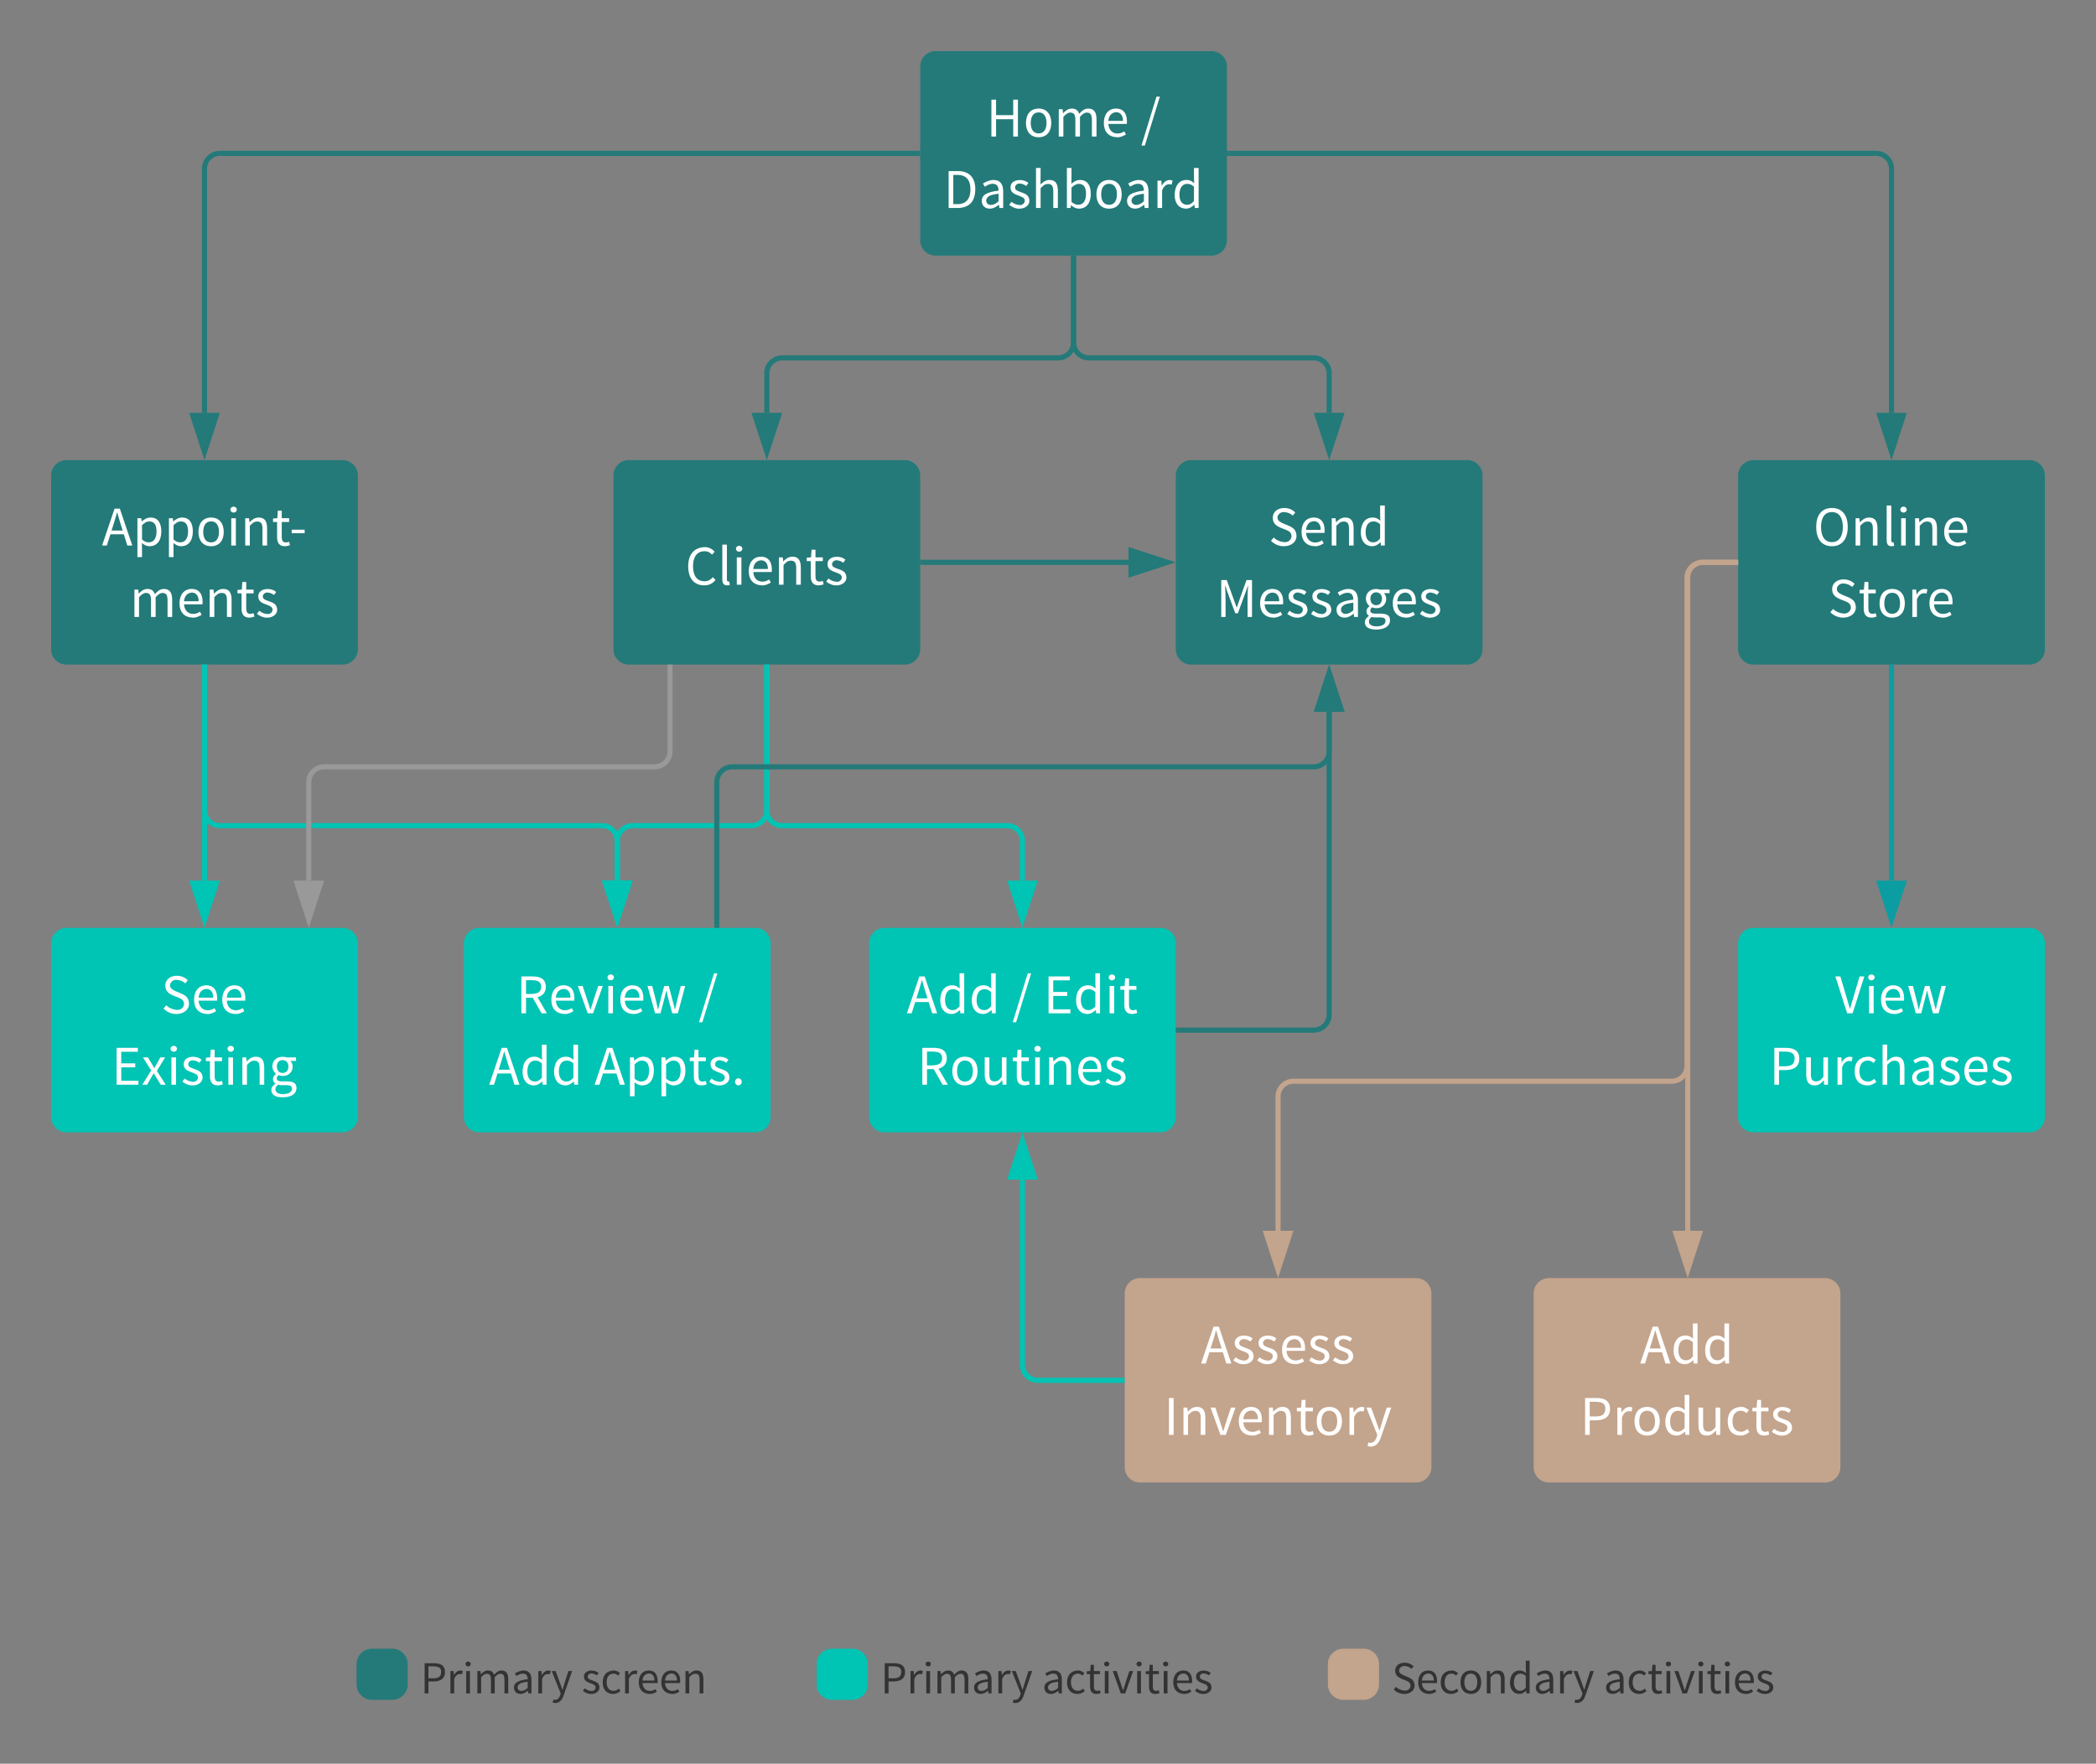 <svg xmlns="http://www.w3.org/2000/svg" xmlns:xlink="http://www.w3.org/1999/xlink" xmlns:lucid="lucid" width="820" height="690"><rect width="100%" height="100%" fill="#808080" stroke="none"/><g transform="translate(-60 -60)" lucid:page-tab-id="qv7Jb4OvTzY5"><path d="M420 86c0-3.3 2.7-6 6-6h108c3.3 0 6 2.7 6 6v68c0 3.3-2.7 6-6 6H426c-3.3 0-6-2.7-6-6z" stroke="#000" stroke-opacity="0" stroke-width="3" fill="#237a79"/><use xlink:href="#a" transform="matrix(1,0,0,1,425,85) translate(20.878 28.429)"/><use xlink:href="#b" transform="matrix(1,0,0,1,425,85) translate(81.344 28.429)"/><use xlink:href="#c" transform="matrix(1,0,0,1,425,85) translate(4.144 56.363)"/><path d="M80 246c0-3.3 2.7-6 6-6h108c3.3 0 6 2.7 6 6v68c0 3.3-2.7 6-6 6H86c-3.3 0-6-2.7-6-6z" stroke="#000" stroke-opacity="0" stroke-width="3" fill="#237a79"/><use xlink:href="#d" transform="matrix(1,0,0,1,85,245) translate(14.867 28.429)"/><use xlink:href="#e" transform="matrix(1,0,0,1,85,245) translate(25.789 56.363)"/><path d="M740 246c0-3.3 2.7-6 6-6h108c3.3 0 6 2.7 6 6v68c0 3.3-2.7 6-6 6H746c-3.3 0-6-2.7-6-6z" stroke="#000" stroke-opacity="0" stroke-width="3" fill="#237a79"/><use xlink:href="#f" transform="matrix(1,0,0,1,745,245) translate(24.389 28.429)"/><use xlink:href="#g" transform="matrix(1,0,0,1,745,245) translate(30.144 56.363)"/><path d="M300 246c0-3.3 2.7-6 6-6h108c3.3 0 6 2.7 6 6v68c0 3.3-2.7 6-6 6H306c-3.3 0-6-2.7-6-6z" stroke="#000" stroke-opacity="0" stroke-width="3" fill="#237a79"/><use xlink:href="#h" transform="matrix(1,0,0,1,305,245) translate(23.089 43.742)"/><path d="M241.5 429c0-3.3 2.7-6 6-6h108c3.3 0 6 2.7 6 6v68c0 3.3-2.7 6-6 6h-108c-3.3 0-6-2.7-6-6z" stroke="#000" stroke-opacity="0" stroke-width="3" fill="#00c4b4"/><use xlink:href="#i" transform="matrix(1,0,0,1,246.5,428) translate(15.489 28.429)"/><use xlink:href="#b" transform="matrix(1,0,0,1,246.5,428) translate(86.733 28.429)"/><use xlink:href="#j" transform="matrix(1,0,0,1,246.5,428) translate(4.822 56.363)"/><use xlink:href="#k" transform="matrix(1,0,0,1,246.5,428) translate(46.067 56.363)"/><path d="M740 429c0-3.3 2.7-6 6-6h108c3.3 0 6 2.7 6 6v68c0 3.3-2.7 6-6 6H746c-3.3 0-6-2.7-6-6z" stroke="#000" stroke-opacity="0" stroke-width="3" fill="#00c4b4"/><use xlink:href="#l" transform="matrix(1,0,0,1,745,428) translate(33.033 28.429)"/><use xlink:href="#m" transform="matrix(1,0,0,1,745,428) translate(7.189 56.363)"/><path d="M80 429c0-3.3 2.7-6 6-6h108c3.3 0 6 2.7 6 6v68c0 3.3-2.7 6-6 6H86c-3.3 0-6-2.7-6-6z" stroke="#000" stroke-opacity="0" stroke-width="3" fill="#00c4b4"/><use xlink:href="#n" transform="matrix(1,0,0,1,85,428) translate(38.044 28.429)"/><use xlink:href="#o" transform="matrix(1,0,0,1,85,428) translate(18.633 56.363)"/><path d="M800 321v83.5" stroke="#0b9da2" stroke-width="2" fill="none"/><path d="M801 321.03h-2V320h2z" fill="#0b9da2"/><path d="M800 419.76l-4.64-14.26h9.28z" stroke="#0b9da2" stroke-width="2" fill="#0b9da2"/><path d="M140 321v56c0 3.3 2.7 6 6 6h149.5c3.3 0 6 2.7 6 6v15.5" stroke="#00c4b4" stroke-width="2" fill="none"/><path d="M141 321.03h-2V320h2z" fill="#00c4b4"/><path d="M301.5 419.76l-4.64-14.26h9.28z" stroke="#00c4b4" stroke-width="2" fill="#00c4b4"/><path d="M140 321v83.5" stroke="#00c4b4" stroke-width="2" fill="none"/><path d="M141 321.03h-2V320h2z" fill="#00c4b4"/><path d="M140 419.76l-4.64-14.26h9.28z" stroke="#00c4b4" stroke-width="2" fill="#00c4b4"/><path d="M480 161v33c0 3.3-2.7 6-6 6H366c-3.3 0-6 2.7-6 6v15.5" stroke="#237a79" stroke-width="2" fill="none"/><path d="M481 161.03h-2V160h2z" fill="#237a79"/><path d="M360 236.76l-4.64-14.26h9.28z" stroke="#237a79" stroke-width="2" fill="#237a79"/><path d="M419 120H146c-3.3 0-6 2.7-6 6v95.5" stroke="#237a79" stroke-width="2" fill="none"/><path d="M420 121h-1.03v-2H420z" fill="#237a79"/><path d="M140 236.76l-4.64-14.26h9.28z" stroke="#237a79" stroke-width="2" fill="#237a79"/><path d="M541 120h253c3.3 0 6 2.7 6 6v95.5" stroke="#237a79" stroke-width="2" fill="none"/><path d="M541.03 121H540v-2h1.03z" fill="#237a79"/><path d="M800 236.76l-4.64-14.26h9.28z" stroke="#237a79" stroke-width="2" fill="#237a79"/><path d="M520 246c0-3.3 2.7-6 6-6h108c3.3 0 6 2.7 6 6v68c0 3.3-2.7 6-6 6H526c-3.3 0-6-2.7-6-6z" stroke="#000" stroke-opacity="0" stroke-width="3" fill="#237a79"/><use xlink:href="#p" transform="matrix(1,0,0,1,525,245) translate(31.311 28.429)"/><use xlink:href="#q" transform="matrix(1,0,0,1,525,245) translate(10.8 56.363)"/><path d="M480 161v33c0 3.3 2.7 6 6 6h88c3.3 0 6 2.7 6 6v15.5" stroke="#237a79" stroke-width="2" fill="none"/><path d="M481 161.03h-2V160h2z" fill="#237a79"/><path d="M580 236.76l-4.64-14.26h9.28z" stroke="#237a79" stroke-width="2" fill="#237a79"/><path d="M500 566c0-3.3 2.7-6 6-6h108c3.3 0 6 2.7 6 6v68c0 3.3-2.7 6-6 6H506c-3.3 0-6-2.7-6-6z" stroke="#000" stroke-opacity="0" stroke-width="3" fill="#c3a48c"/><use xlink:href="#r" transform="matrix(1,0,0,1,505,565) translate(24.822 28.429)"/><use xlink:href="#s" transform="matrix(1,0,0,1,505,565) translate(10.344 56.363)"/><path d="M739 280h-13c-3.3 0-6 2.7-6 6v191c0 3.3-2.7 6-6 6H566c-3.3 0-6 2.7-6 6v52.5" stroke="#c3a48c" stroke-width="2" fill="none"/><path d="M740 281h-1.03v-2H740z" fill="#c3a48c"/><path d="M560 556.76l-4.64-14.26h9.28z" stroke="#c3a48c" stroke-width="2" fill="#c3a48c"/><path d="M660 566c0-3.3 2.7-6 6-6h108c3.3 0 6 2.7 6 6v68c0 3.3-2.7 6-6 6H666c-3.3 0-6-2.7-6-6z" stroke="#000" stroke-opacity="0" stroke-width="3" fill="#c3a48c"/><use xlink:href="#t" transform="matrix(1,0,0,1,665,565) translate(36.622 28.429)"/><use xlink:href="#u" transform="matrix(1,0,0,1,665,565) translate(13.144 56.363)"/><path d="M400 429c0-3.3 2.7-6 6-6h108c3.3 0 6 2.7 6 6v68c0 3.3-2.7 6-6 6H406c-3.3 0-6-2.7-6-6z" stroke="#000" stroke-opacity="0" stroke-width="3" fill="#00c4b4"/><use xlink:href="#v" transform="matrix(1,0,0,1,405,428) translate(9.733 28.429)"/><use xlink:href="#w" transform="matrix(1,0,0,1,405,428) translate(50.978 28.429)"/><use xlink:href="#x" transform="matrix(1,0,0,1,405,428) translate(63.244 28.429)"/><use xlink:href="#y" transform="matrix(1,0,0,1,405,428) translate(13.856 56.363)"/><path d="M301.5 404.5V389c0-3.3 2.7-6 6-6H354c3.3 0 6-2.7 6-6v-56" stroke="#00c4b4" stroke-width="2" fill="none"/><path d="M301.5 419.76l-4.64-14.26h9.28z" stroke="#00c4b4" stroke-width="2" fill="#00c4b4"/><path d="M361 321.03h-2V320h2z" fill="#00c4b4"/><path d="M360 321v56c0 3.3 2.7 6 6 6h88c3.3 0 6 2.7 6 6v15.5" stroke="#00c4b4" stroke-width="2" fill="none"/><path d="M361 321.03h-2V320h2z" fill="#00c4b4"/><path d="M460 419.76l-4.64-14.26h9.28z" stroke="#00c4b4" stroke-width="2" fill="#00c4b4"/><path d="M739 280h-12.73c-3.32 0-6 2.7-6 6v255.5" stroke="#c3a48c" stroke-width="2" fill="none"/><path d="M740 281h-1.03v-2H740z" fill="#c3a48c"/><path d="M720.27 556.76l-4.64-14.26h9.27z" stroke="#c3a48c" stroke-width="2" fill="#c3a48c"/><path d="M521 463h53c3.3 0 6-2.7 6-6V338.5" stroke="#237a79" stroke-width="2" fill="none"/><path d="M521.03 464H520v-2h1.03z" fill="#237a79"/><path d="M580 323.24l4.64 14.26h-9.28z" stroke="#237a79" stroke-width="2" fill="#237a79"/><path d="M322.13 321v33c0 3.3-2.68 6-6 6H186.8c-3.3 0-6 2.7-6 6v38.5" stroke="#999" stroke-width="2" fill="none"/><path d="M323.13 321.03h-2V320h2z" fill="#999"/><path d="M180.8 419.76l-4.64-14.26h9.28z" stroke="#999" stroke-width="2" fill="#999"/><path d="M499 600h-33c-3.3 0-6-2.7-6-6v-72.5" stroke="#00c4b4" stroke-width="2" fill="none"/><path d="M500 601h-1.03v-2H500z" fill="#00c4b4"/><path d="M460 506.24l4.64 14.26h-9.28z" stroke="#00c4b4" stroke-width="2" fill="#00c4b4"/><path d="M421 280h80.5" stroke="#237a79" stroke-width="2" fill="none"/><path d="M421.03 281H420v-2h1.03z" fill="#237a79"/><path d="M516.76 280l-14.26 4.64v-9.28z" stroke="#237a79" stroke-width="2" fill="#237a79"/><path d="M340.43 422v-56c0-3.3 2.7-6 6-6H574c3.3 0 6-2.7 6-6v-15.5" stroke="#237a79" stroke-width="2" fill="none"/><path d="M341.43 423h-2v-1.03h2z" fill="#237a79"/><path d="M580 323.24l4.64 14.26h-9.28z" stroke="#237a79" stroke-width="2" fill="#237a79"/><path d="M199.5 711c0-3.3 2.7-6 6-6h8c3.3 0 6 2.7 6 6v8c0 3.3-2.7 6-6 6h-8c-3.3 0-6-2.7-6-6z" stroke="#000" stroke-opacity="0" stroke-width="3" fill="#237a79"/><path d="M379.5 711c0-3.3 2.7-6 6-6h8c3.3 0 6 2.7 6 6v8c0 3.3-2.7 6-6 6h-8c-3.3 0-6-2.7-6-6z" stroke="#000" stroke-opacity="0" stroke-width="3" fill="#00c4b4"/><path d="M579.5 711c0-3.3 2.7-6 6-6h8c3.3 0 6 2.7 6 6v8c0 3.3-2.7 6-6 6h-8c-3.3 0-6-2.7-6-6z" stroke="#000" stroke-opacity="0" stroke-width="3" fill="#c3a48c"/><path d="M219.5 706c0-3.3 2.7-6 6-6h128c3.3 0 6 2.7 6 6v18c0 3.3-2.7 6-6 6h-128c-3.3 0-6-2.7-6-6z" stroke="#000" stroke-opacity="0" stroke-width="3" fill="#fff" fill-opacity="0"/><g><use xlink:href="#z" transform="matrix(1,0,0,1,224.5,705) translate(0 17.493)"/><use xlink:href="#A" transform="matrix(1,0,0,1,224.5,705) translate(63.022 17.493)"/></g><path d="M399.5 706c0-3.3 2.7-6 6-6h128c3.3 0 6 2.7 6 6v18c0 3.3-2.7 6-6 6h-128c-3.3 0-6-2.7-6-6z" stroke="#000" stroke-opacity="0" stroke-width="3" fill="#fff" fill-opacity="0"/><g><use xlink:href="#z" transform="matrix(1,0,0,1,404.5,705) translate(0 17.493)"/><use xlink:href="#B" transform="matrix(1,0,0,1,404.5,705) translate(63.022 17.493)"/></g><path d="M599.5 706c0-3.3 2.7-6 6-6h148c3.3 0 6 2.7 6 6v13c0 3.3-2.7 6-6 6h-148c-3.3 0-6-2.7-6-6z" stroke="#000" stroke-opacity="0" stroke-width="3" fill="#fff" fill-opacity="0"/><g><use xlink:href="#C" transform="matrix(1,0,0,1,604.5,705) translate(0 17.493)"/><use xlink:href="#B" transform="matrix(1,0,0,1,604.5,705) translate(82.773 17.493)"/></g><defs><path fill="#fff" d="M90-656h83v275h305v-275h84V0h-84v-309H173V0H90v-656" id="D"/><path fill="#fff" d="M271 12C125 12 46-91 46-242c0-152 79-256 225-256s225 104 225 256c0 151-79 254-225 254zm0-442c-100 0-140 84-140 188S172-56 271-56s140-82 140-186-40-188-140-188" id="E"/><path fill="#fff" d="M377-297c-1-82-18-130-91-130-37 0-77 25-122 75V0H82v-486h68l7 70h3c38-39 82-81 151-82 77 0 114 36 134 93 44-45 84-93 160-93 109 0 148 74 148 190V0h-82v-297c-1-81-18-130-90-130-37 0-77 25-122 75V0h-82v-297" id="F"/><path fill="#fff" d="M279 12C129 6 46-87 46-242c0-148 77-256 218-256 148 0 205 117 191 273H127c4 97 64 171 162 171 51 0 87-18 121-38l29 54c-42 25-92 53-160 50zm107-291c7-109-70-183-170-143-53 21-83 73-90 143h260" id="G"/><g id="a"><use transform="matrix(0.022,0,0,0.022,0,0)" xlink:href="#D"/><use transform="matrix(0.022,0,0,0.022,14.489,0)" xlink:href="#E"/><use transform="matrix(0.022,0,0,0.022,26.533,0)" xlink:href="#F"/><use transform="matrix(0.022,0,0,0.022,44.956,0)" xlink:href="#G"/></g><path fill="#fff" d="M277-710h60L70 160H10" id="H"/><use transform="matrix(0.022,0,0,0.022,0,0)" xlink:href="#H" id="b"/><path fill="#fff" d="M564-331C562-123 464-4 258 0H90v-656h164c204-1 312 119 310 325zm-86 0c0-161-72-257-230-257h-75v520h75c158 1 230-103 230-263" id="I"/><path fill="#fff" d="M201 12C118 12 58-40 58-126c0-53 24-94 72-122s123-49 227-60c-1-72-27-121-100-122-60-1-108 28-145 52l-33-57c46-28 114-63 191-63 121 0 168 82 169 200V0h-68c-4-19-2-42-9-58-42 33-92 70-161 70zm23-66c62-5 93-31 133-65v-135c-89 14-171 22-207 80-36 57 6 125 74 120" id="J"/><path fill="#fff" d="M374-191C441-40 261 57 110-7 79-20 51-36 28-55l41-55c40 31 77 52 143 58 87 8 128-92 60-134-81-50-214-50-220-174-7-157 230-170 318-83l-39 52c-30-22-63-38-111-43-80-8-120 85-56 122 69 40 177 47 210 121" id="K"/><path fill="#fff" d="M297-427c-68 0-89 36-133 75V0H82v-712h82c0 99 1 199-3 294 44-38 85-80 162-80 111 0 147 74 148 190V0h-82v-297c-1-82-18-130-92-130" id="L"/><path fill="#fff" d="M297 12c-57 0-104-28-139-60h-3l-7 48H82v-712h82c0 94 1 190-2 282 38-32 88-68 152-68 139 0 193 105 193 247 0 150-68 263-210 263zm125-262c0-101-29-177-128-179-39 0-83 22-130 66v255c33 29 70 51 119 51 100 0 139-86 139-193" id="M"/><path fill="#fff" d="M334-416c-89-26-142 29-170 104V0H82v-486h68l7 88h3c31-63 101-124 190-90" id="N"/><path fill="#fff" d="M248 12C114 10 43-95 47-242c4-146 72-256 211-256 65 0 96 26 136 56-6-85-3-179-4-270h83V0h-68l-7-57h-3c-35 32-83 69-147 69zm24-441c-97 0-138 83-140 186-2 104 39 186 134 186 59 0 90-30 124-67v-254c-35-31-64-51-118-51" id="O"/><g id="c"><use transform="matrix(0.022,0,0,0.022,0,0)" xlink:href="#I"/><use transform="matrix(0.022,0,0,0.022,13.667,0)" xlink:href="#J"/><use transform="matrix(0.022,0,0,0.022,25.044,0)" xlink:href="#K"/><use transform="matrix(0.022,0,0,0.022,34.356,0)" xlink:href="#L"/><use transform="matrix(0.022,0,0,0.022,46.444,0)" xlink:href="#M"/><use transform="matrix(0.022,0,0,0.022,58.778,0)" xlink:href="#E"/><use transform="matrix(0.022,0,0,0.022,70.511,0)" xlink:href="#J"/><use transform="matrix(0.022,0,0,0.022,81.889,0)" xlink:href="#N"/><use transform="matrix(0.022,0,0,0.022,89.378,0)" xlink:href="#O"/></g><path fill="#fff" d="M369-267c-33-107-67-211-97-321h-4c-28 111-63 214-96 321h197zm21 67H151L88 0H3l222-656h94L541 0h-89" id="P"/><path fill="#fff" d="M297 12c-57 0-97-28-135-56 3 81 2 165 2 249H82v-691h68l7 56h3c39-32 90-68 155-68 140 0 192 106 192 248 0 150-68 262-210 262zm-3-441c-58 0-90 33-130 66v255c34 29 69 51 119 51 100 0 139-86 139-193 0-101-29-179-128-179" id="Q"/><path fill="#fff" d="M181-639c0 30-26 53-57 53s-57-23-57-53c0-31 26-53 57-53s57 22 57 53zM82-486h82V0H82v-486" id="R"/><path fill="#fff" d="M297-427c-68 0-89 36-133 75V0H82v-486h68l7 70h3c43-40 85-82 163-82 111 0 147 74 148 190V0h-82v-297c-1-82-18-130-92-130" id="S"/><path fill="#fff" d="M235 12C135 12 96-49 96-150v-269H24v-62l76-5 10-136h69v136h131v67H179v270c1 58 17 94 75 94 19 0 41-7 55-13l16 62c-25 8-58 18-90 18" id="T"/><path fill="#fff" d="M41-282h230v63H41v-63" id="U"/><g id="d"><use transform="matrix(0.022,0,0,0.022,0,0)" xlink:href="#P"/><use transform="matrix(0.022,0,0,0.022,12.089,0)" xlink:href="#Q"/><use transform="matrix(0.022,0,0,0.022,24.422,0)" xlink:href="#Q"/><use transform="matrix(0.022,0,0,0.022,36.756,0)" xlink:href="#E"/><use transform="matrix(0.022,0,0,0.022,48.8,0)" xlink:href="#R"/><use transform="matrix(0.022,0,0,0.022,54.267,0)" xlink:href="#S"/><use transform="matrix(0.022,0,0,0.022,66.422,0)" xlink:href="#T"/><use transform="matrix(0.022,0,0,0.022,73.356,0)" xlink:href="#U"/></g><g id="e"><use transform="matrix(0.022,0,0,0.022,0,0)" xlink:href="#F"/><use transform="matrix(0.022,0,0,0.022,18.422,0)" xlink:href="#G"/><use transform="matrix(0.022,0,0,0.022,29.444,0)" xlink:href="#S"/><use transform="matrix(0.022,0,0,0.022,41.6,0)" xlink:href="#T"/><use transform="matrix(0.022,0,0,0.022,49.111,0)" xlink:href="#K"/></g><path fill="#fff" d="M613-331c0 199-89 343-281 343C139 12 52-132 52-331c0-198 88-337 280-337 191 0 281 139 281 337zm-475 0c0 148 53 270 194 270s194-122 194-270c0-147-54-264-194-264S138-478 138-331" id="V"/><path fill="#fff" d="M169 12c-67 0-86-42-87-110v-614h82v620c-2 29 15 42 41 34l11 62c-13 6-27 8-47 8" id="W"/><g id="f"><use transform="matrix(0.022,0,0,0.022,0,0)" xlink:href="#V"/><use transform="matrix(0.022,0,0,0.022,14.756,0)" xlink:href="#S"/><use transform="matrix(0.022,0,0,0.022,26.911,0)" xlink:href="#W"/><use transform="matrix(0.022,0,0,0.022,32.578,0)" xlink:href="#R"/><use transform="matrix(0.022,0,0,0.022,38.044,0)" xlink:href="#S"/><use transform="matrix(0.022,0,0,0.022,50.2,0)" xlink:href="#G"/></g><path fill="#fff" d="M484-238C550-39 325 64 144-14 105-31 71-55 42-85l50-58c40 43 104 74 181 82 133 14 185-145 71-202-108-54-270-71-270-231 0-151 176-210 315-152 34 14 62 35 85 59l-45 54c-37-35-82-56-149-62-101-9-166 104-87 165 91 70 252 74 291 192" id="X"/><g id="g"><use transform="matrix(0.022,0,0,0.022,0,0)" xlink:href="#X"/><use transform="matrix(0.022,0,0,0.022,11.867,0)" xlink:href="#T"/><use transform="matrix(0.022,0,0,0.022,19.156,0)" xlink:href="#E"/><use transform="matrix(0.022,0,0,0.022,31.2,0)" xlink:href="#N"/><use transform="matrix(0.022,0,0,0.022,38.689,0)" xlink:href="#G"/></g><path fill="#fff" d="M339 12C145 12 52-127 52-328s97-332 292-340c80-3 141 40 179 81l-47 53c-32-34-69-61-131-61-146 0-207 114-207 265S195-61 341-61c74 0 112-32 151-73l47 51c-48 54-106 95-200 95" id="Y"/><g id="h"><use transform="matrix(0.022,0,0,0.022,0,0)" xlink:href="#Y"/><use transform="matrix(0.022,0,0,0.022,12.689,0)" xlink:href="#W"/><use transform="matrix(0.022,0,0,0.022,18.356,0)" xlink:href="#R"/><use transform="matrix(0.022,0,0,0.022,23.822,0)" xlink:href="#G"/><use transform="matrix(0.022,0,0,0.022,34.844,0)" xlink:href="#S"/><use transform="matrix(0.022,0,0,0.022,47,0)" xlink:href="#T"/><use transform="matrix(0.022,0,0,0.022,54.511,0)" xlink:href="#K"/></g><path fill="#fff" d="M442-472c0-133-139-117-269-117v244c135 5 269 6 269-127zm83 0c1 106-62 164-147 186L544 0h-94L292-277H173V0H90v-656h205c137 1 229 48 230 184" id="Z"/><path fill="#fff" d="M12-486h85c46 139 93 277 137 419h4c42-142 90-280 136-419h81L283 0h-96" id="aa"/><path fill="#fff" d="M24-486h84c34 138 73 272 101 416h4c33-142 72-278 108-416h80c37 138 76 275 110 416h4c30-142 67-278 101-416h78L564 0H464c-35-133-73-263-103-401h-4C327-263 289-134 255 0h-96" id="ab"/><g id="i"><use transform="matrix(0.022,0,0,0.022,0,0)" xlink:href="#Z"/><use transform="matrix(0.022,0,0,0.022,12.689,0)" xlink:href="#G"/><use transform="matrix(0.022,0,0,0.022,23.822,0)" xlink:href="#aa"/><use transform="matrix(0.022,0,0,0.022,34.2,0)" xlink:href="#R"/><use transform="matrix(0.022,0,0,0.022,39.667,0)" xlink:href="#G"/><use transform="matrix(0.022,0,0,0.022,50.8,0)" xlink:href="#ab"/></g><g id="j"><use transform="matrix(0.022,0,0,0.022,0,0)" xlink:href="#P"/><use transform="matrix(0.022,0,0,0.022,12.089,0)" xlink:href="#O"/><use transform="matrix(0.022,0,0,0.022,24.422,0)" xlink:href="#O"/></g><path fill="#fff" d="M125 12c-33 0-60-28-60-62 0-36 26-64 60-64 33 0 59 28 59 64 0 34-27 62-59 62" id="ac"/><g id="k"><use transform="matrix(0.022,0,0,0.022,0,0)" xlink:href="#P"/><use transform="matrix(0.022,0,0,0.022,12.089,0)" xlink:href="#Q"/><use transform="matrix(0.022,0,0,0.022,24.422,0)" xlink:href="#Q"/><use transform="matrix(0.022,0,0,0.022,36.756,0)" xlink:href="#T"/><use transform="matrix(0.022,0,0,0.022,44.267,0)" xlink:href="#K"/><use transform="matrix(0.022,0,0,0.022,53.578,0)" xlink:href="#ac"/></g><path fill="#fff" d="M0-656h89c57 190 112 381 169 571h4c56-190 111-382 168-571h85L307 0h-97" id="ad"/><g id="l"><use transform="matrix(0.022,0,0,0.022,0,0)" xlink:href="#ad"/><use transform="matrix(0.022,0,0,0.022,11.378,0)" xlink:href="#R"/><use transform="matrix(0.022,0,0,0.022,16.844,0)" xlink:href="#G"/><use transform="matrix(0.022,0,0,0.022,27.978,0)" xlink:href="#ab"/></g><path fill="#fff" d="M533-463c0 144-98 200-242 203H173V0H90v-656h201c145 0 242 48 242 193zm-83 0c5-141-139-126-277-126v261h108c107-1 165-34 169-135" id="ae"/><path fill="#fff" d="M224 12C112 12 76-61 75-178v-308h83v297c1 82 17 130 91 130 69 0 90-36 131-82v-345h82V0h-68l-7-76h-3c-42 46-81 88-160 88" id="af"/><path fill="#fff" d="M274 12C124 12 46-89 46-242c0-154 84-249 234-256 64-3 108 29 142 58l-41 53c-27-22-53-43-98-43-104 0-152 81-152 188S178-60 281-56c50 2 87-25 114-49l37 54c-39 34-91 63-158 63" id="ag"/><g id="m"><use transform="matrix(0.022,0,0,0.022,0,0)" xlink:href="#ae"/><use transform="matrix(0.022,0,0,0.022,12.8,0)" xlink:href="#af"/><use transform="matrix(0.022,0,0,0.022,24.889,0)" xlink:href="#N"/><use transform="matrix(0.022,0,0,0.022,32.378,0)" xlink:href="#ag"/><use transform="matrix(0.022,0,0,0.022,42.511,0)" xlink:href="#L"/><use transform="matrix(0.022,0,0,0.022,54.6,0)" xlink:href="#J"/><use transform="matrix(0.022,0,0,0.022,65.978,0)" xlink:href="#K"/><use transform="matrix(0.022,0,0,0.022,75.289,0)" xlink:href="#G"/><use transform="matrix(0.022,0,0,0.022,86.311,0)" xlink:href="#K"/></g><g id="n"><use transform="matrix(0.022,0,0,0.022,0,0)" xlink:href="#X"/><use transform="matrix(0.022,0,0,0.022,11.867,0)" xlink:href="#G"/><use transform="matrix(0.022,0,0,0.022,22.889,0)" xlink:href="#G"/></g><path fill="#fff" d="M90-656h378v70H173v206h249v71H173v238h305V0H90v-656" id="ah"/><path fill="#fff" d="M173-254L26-486h89c39 62 75 126 113 188h4c34-63 68-126 103-188h86L274-245 432 0h-89c-42-66-83-133-124-200h-4C176-134 140-65 100 0H14" id="ai"/><path fill="#fff" d="M167 0c-28 21-50 43-50 82 0 62 68 87 141 85 79-2 154-27 154-99 0-98-160-40-245-68zm79 224C139 224 45 194 45 93c0-52 35-84 71-110v-4c-23-15-43-40-43-79 0-42 30-73 53-90v-4c-30-26-63-73-63-131 0-132 122-199 252-161h169v63H384c21 21 40 58 40 100 0 132-129 200-251 152-16 14-31 29-31 58-1 71 108 51 180 53 101 3 170 24 170 116 0 121-115 168-246 168zM143-325c2 69 37 116 103 116s101-47 103-116c2-66-42-112-103-113-61 0-105 47-103 113" id="aj"/><g id="o"><use transform="matrix(0.022,0,0,0.022,0,0)" xlink:href="#ah"/><use transform="matrix(0.022,0,0,0.022,11.711,0)" xlink:href="#ai"/><use transform="matrix(0.022,0,0,0.022,21.622,0)" xlink:href="#R"/><use transform="matrix(0.022,0,0,0.022,27.089,0)" xlink:href="#K"/><use transform="matrix(0.022,0,0,0.022,36.4,0)" xlink:href="#T"/><use transform="matrix(0.022,0,0,0.022,43.911,0)" xlink:href="#R"/><use transform="matrix(0.022,0,0,0.022,49.378,0)" xlink:href="#S"/><use transform="matrix(0.022,0,0,0.022,61.533,0)" xlink:href="#aj"/></g><g id="p"><use transform="matrix(0.022,0,0,0.022,0,0)" xlink:href="#X"/><use transform="matrix(0.022,0,0,0.022,11.867,0)" xlink:href="#G"/><use transform="matrix(0.022,0,0,0.022,22.889,0)" xlink:href="#S"/><use transform="matrix(0.022,0,0,0.022,35.044,0)" xlink:href="#O"/></g><path fill="#fff" d="M156-555c17 172 9 368 11 555H90v-656h98c58 162 117 324 175 486h4c55-164 115-324 172-486h98V0h-79c2-187-7-383 11-555h-4C506-391 446-229 386-66h-47c-60-163-121-324-179-489h-4" id="ak"/><g id="q"><use transform="matrix(0.022,0,0,0.022,0,0)" xlink:href="#ak"/><use transform="matrix(0.022,0,0,0.022,16.156,0)" xlink:href="#G"/><use transform="matrix(0.022,0,0,0.022,27.178,0)" xlink:href="#K"/><use transform="matrix(0.022,0,0,0.022,36.489,0)" xlink:href="#K"/><use transform="matrix(0.022,0,0,0.022,45.8,0)" xlink:href="#J"/><use transform="matrix(0.022,0,0,0.022,57.178,0)" xlink:href="#aj"/><use transform="matrix(0.022,0,0,0.022,68.067,0)" xlink:href="#G"/><use transform="matrix(0.022,0,0,0.022,79.089,0)" xlink:href="#K"/></g><g id="r"><use transform="matrix(0.022,0,0,0.022,0,0)" xlink:href="#P"/><use transform="matrix(0.022,0,0,0.022,12.089,0)" xlink:href="#K"/><use transform="matrix(0.022,0,0,0.022,21.4,0)" xlink:href="#K"/><use transform="matrix(0.022,0,0,0.022,30.711,0)" xlink:href="#G"/><use transform="matrix(0.022,0,0,0.022,41.733,0)" xlink:href="#K"/><use transform="matrix(0.022,0,0,0.022,51.044,0)" xlink:href="#K"/></g><path fill="#fff" d="M90-656h83V0H90v-656" id="al"/><path fill="#fff" d="M49 134c97 31 140-55 158-133L12-486h85c49 135 100 267 146 406h4c40-138 84-271 128-406h80L272 40c-31 99-101 199-239 159" id="am"/><g id="s"><use transform="matrix(0.022,0,0,0.022,0,0)" xlink:href="#al"/><use transform="matrix(0.022,0,0,0.022,5.844,0)" xlink:href="#S"/><use transform="matrix(0.022,0,0,0.022,18,0)" xlink:href="#aa"/><use transform="matrix(0.022,0,0,0.022,28.289,0)" xlink:href="#G"/><use transform="matrix(0.022,0,0,0.022,39.311,0)" xlink:href="#S"/><use transform="matrix(0.022,0,0,0.022,51.467,0)" xlink:href="#T"/><use transform="matrix(0.022,0,0,0.022,58.756,0)" xlink:href="#E"/><use transform="matrix(0.022,0,0,0.022,70.8,0)" xlink:href="#N"/><use transform="matrix(0.022,0,0,0.022,78.933,0)" xlink:href="#am"/></g><g id="t"><use transform="matrix(0.022,0,0,0.022,0,0)" xlink:href="#P"/><use transform="matrix(0.022,0,0,0.022,12.089,0)" xlink:href="#O"/><use transform="matrix(0.022,0,0,0.022,24.422,0)" xlink:href="#O"/></g><g id="u"><use transform="matrix(0.022,0,0,0.022,0,0)" xlink:href="#ae"/><use transform="matrix(0.022,0,0,0.022,12.8,0)" xlink:href="#N"/><use transform="matrix(0.022,0,0,0.022,20.289,0)" xlink:href="#E"/><use transform="matrix(0.022,0,0,0.022,32.333,0)" xlink:href="#O"/><use transform="matrix(0.022,0,0,0.022,44.667,0)" xlink:href="#af"/><use transform="matrix(0.022,0,0,0.022,56.756,0)" xlink:href="#ag"/><use transform="matrix(0.022,0,0,0.022,66.889,0)" xlink:href="#T"/><use transform="matrix(0.022,0,0,0.022,74.4,0)" xlink:href="#K"/></g><g id="v"><use transform="matrix(0.022,0,0,0.022,0,0)" xlink:href="#P"/><use transform="matrix(0.022,0,0,0.022,12.089,0)" xlink:href="#O"/><use transform="matrix(0.022,0,0,0.022,24.422,0)" xlink:href="#O"/></g><use transform="matrix(0.022,0,0,0.022,0,0)" xlink:href="#H" id="w"/><g id="x"><use transform="matrix(0.022,0,0,0.022,0,0)" xlink:href="#ah"/><use transform="matrix(0.022,0,0,0.022,11.711,0)" xlink:href="#O"/><use transform="matrix(0.022,0,0,0.022,24.044,0)" xlink:href="#R"/><use transform="matrix(0.022,0,0,0.022,29.511,0)" xlink:href="#T"/></g><g id="y"><use transform="matrix(0.022,0,0,0.022,0,0)" xlink:href="#Z"/><use transform="matrix(0.022,0,0,0.022,12.689,0)" xlink:href="#E"/><use transform="matrix(0.022,0,0,0.022,24.733,0)" xlink:href="#af"/><use transform="matrix(0.022,0,0,0.022,36.822,0)" xlink:href="#T"/><use transform="matrix(0.022,0,0,0.022,44.333,0)" xlink:href="#R"/><use transform="matrix(0.022,0,0,0.022,49.8,0)" xlink:href="#S"/><use transform="matrix(0.022,0,0,0.022,61.956,0)" xlink:href="#G"/><use transform="matrix(0.022,0,0,0.022,72.978,0)" xlink:href="#K"/></g><path fill="#333" d="M533-463c0 144-98 200-242 203H173V0H90v-656h201c145 0 242 48 242 193zm-83 0c5-141-139-126-277-126v261h108c107-1 165-34 169-135" id="an"/><path fill="#333" d="M334-416c-89-26-142 29-170 104V0H82v-486h68l7 88h3c31-63 101-124 190-90" id="ao"/><path fill="#333" d="M181-639c0 30-26 53-57 53s-57-23-57-53c0-31 26-53 57-53s57 22 57 53zM82-486h82V0H82v-486" id="ap"/><path fill="#333" d="M377-297c-1-82-18-130-91-130-37 0-77 25-122 75V0H82v-486h68l7 70h3c38-39 82-81 151-82 77 0 114 36 134 93 44-45 84-93 160-93 109 0 148 74 148 190V0h-82v-297c-1-81-18-130-90-130-37 0-77 25-122 75V0h-82v-297" id="aq"/><path fill="#333" d="M201 12C118 12 58-40 58-126c0-53 24-94 72-122s123-49 227-60c-1-72-27-121-100-122-60-1-108 28-145 52l-33-57c46-28 114-63 191-63 121 0 168 82 169 200V0h-68c-4-19-2-42-9-58-42 33-92 70-161 70zm23-66c62-5 93-31 133-65v-135c-89 14-171 22-207 80-36 57 6 125 74 120" id="ar"/><path fill="#333" d="M49 134c97 31 140-55 158-133L12-486h85c49 135 100 267 146 406h4c40-138 84-271 128-406h80L272 40c-31 99-101 199-239 159" id="as"/><g id="z"><use transform="matrix(0.018,0,0,0.018,0,0)" xlink:href="#an"/><use transform="matrix(0.018,0,0,0.018,10.24,0)" xlink:href="#ao"/><use transform="matrix(0.018,0,0,0.018,16.409,0)" xlink:href="#ap"/><use transform="matrix(0.018,0,0,0.018,20.782,0)" xlink:href="#aq"/><use transform="matrix(0.018,0,0,0.018,35.52,0)" xlink:href="#ar"/><use transform="matrix(0.018,0,0,0.018,44.622,0)" xlink:href="#ao"/><use transform="matrix(0.018,0,0,0.018,51.129,0)" xlink:href="#as"/></g><path fill="#333" d="M374-191C441-40 261 57 110-7 79-20 51-36 28-55l41-55c40 31 77 52 143 58 87 8 128-92 60-134-81-50-214-50-220-174-7-157 230-170 318-83l-39 52c-30-22-63-38-111-43-80-8-120 85-56 122 69 40 177 47 210 121" id="at"/><path fill="#333" d="M274 12C124 12 46-89 46-242c0-154 84-249 234-256 64-3 108 29 142 58l-41 53c-27-22-53-43-98-43-104 0-152 81-152 188S178-60 281-56c50 2 87-25 114-49l37 54c-39 34-91 63-158 63" id="au"/><path fill="#333" d="M279 12C129 6 46-87 46-242c0-148 77-256 218-256 148 0 205 117 191 273H127c4 97 64 171 162 171 51 0 87-18 121-38l29 54c-42 25-92 53-160 50zm107-291c7-109-70-183-170-143-53 21-83 73-90 143h260" id="av"/><path fill="#333" d="M297-427c-68 0-89 36-133 75V0H82v-486h68l7 70h3c43-40 85-82 163-82 111 0 147 74 148 190V0h-82v-297c-1-82-18-130-92-130" id="aw"/><g id="A"><use transform="matrix(0.018,0,0,0.018,0,0)" xlink:href="#at"/><use transform="matrix(0.018,0,0,0.018,7.449,0)" xlink:href="#au"/><use transform="matrix(0.018,0,0,0.018,15.556,0)" xlink:href="#ao"/><use transform="matrix(0.018,0,0,0.018,21.547,0)" xlink:href="#av"/><use transform="matrix(0.018,0,0,0.018,30.364,0)" xlink:href="#av"/><use transform="matrix(0.018,0,0,0.018,39.182,0)" xlink:href="#aw"/></g><path fill="#333" d="M235 12C135 12 96-49 96-150v-269H24v-62l76-5 10-136h69v136h131v67H179v270c1 58 17 94 75 94 19 0 41-7 55-13l16 62c-25 8-58 18-90 18" id="ax"/><path fill="#333" d="M12-486h85c46 139 93 277 137 419h4c42-142 90-280 136-419h81L283 0h-96" id="ay"/><g id="B"><use transform="matrix(0.018,0,0,0.018,0,0)" xlink:href="#ar"/><use transform="matrix(0.018,0,0,0.018,9.102,0)" xlink:href="#au"/><use transform="matrix(0.018,0,0,0.018,17.209,0)" xlink:href="#ax"/><use transform="matrix(0.018,0,0,0.018,23.218,0)" xlink:href="#ap"/><use transform="matrix(0.018,0,0,0.018,27.591,0)" xlink:href="#ay"/><use transform="matrix(0.018,0,0,0.018,35.893,0)" xlink:href="#ap"/><use transform="matrix(0.018,0,0,0.018,40.267,0)" xlink:href="#ax"/><use transform="matrix(0.018,0,0,0.018,46.276,0)" xlink:href="#ap"/><use transform="matrix(0.018,0,0,0.018,50.649,0)" xlink:href="#av"/><use transform="matrix(0.018,0,0,0.018,59.467,0)" xlink:href="#at"/></g><path fill="#333" d="M484-238C550-39 325 64 144-14 105-31 71-55 42-85l50-58c40 43 104 74 181 82 133 14 185-145 71-202-108-54-270-71-270-231 0-151 176-210 315-152 34 14 62 35 85 59l-45 54c-37-35-82-56-149-62-101-9-166 104-87 165 91 70 252 74 291 192" id="az"/><path fill="#333" d="M271 12C125 12 46-91 46-242c0-152 79-256 225-256s225 104 225 256c0 151-79 254-225 254zm0-442c-100 0-140 84-140 188S172-56 271-56s140-82 140-186-40-188-140-188" id="aA"/><path fill="#333" d="M248 12C114 10 43-95 47-242c4-146 72-256 211-256 65 0 96 26 136 56-6-85-3-179-4-270h83V0h-68l-7-57h-3c-35 32-83 69-147 69zm24-441c-97 0-138 83-140 186-2 104 39 186 134 186 59 0 90-30 124-67v-254c-35-31-64-51-118-51" id="aB"/><g id="C"><use transform="matrix(0.018,0,0,0.018,0,0)" xlink:href="#az"/><use transform="matrix(0.018,0,0,0.018,9.493,0)" xlink:href="#av"/><use transform="matrix(0.018,0,0,0.018,18.311,0)" xlink:href="#au"/><use transform="matrix(0.018,0,0,0.018,26.044,0)" xlink:href="#aA"/><use transform="matrix(0.018,0,0,0.018,35.68,0)" xlink:href="#aw"/><use transform="matrix(0.018,0,0,0.018,45.404,0)" xlink:href="#aB"/><use transform="matrix(0.018,0,0,0.018,55.271,0)" xlink:href="#ar"/><use transform="matrix(0.018,0,0,0.018,64.373,0)" xlink:href="#ao"/><use transform="matrix(0.018,0,0,0.018,70.88,0)" xlink:href="#as"/></g></defs></g></svg>
